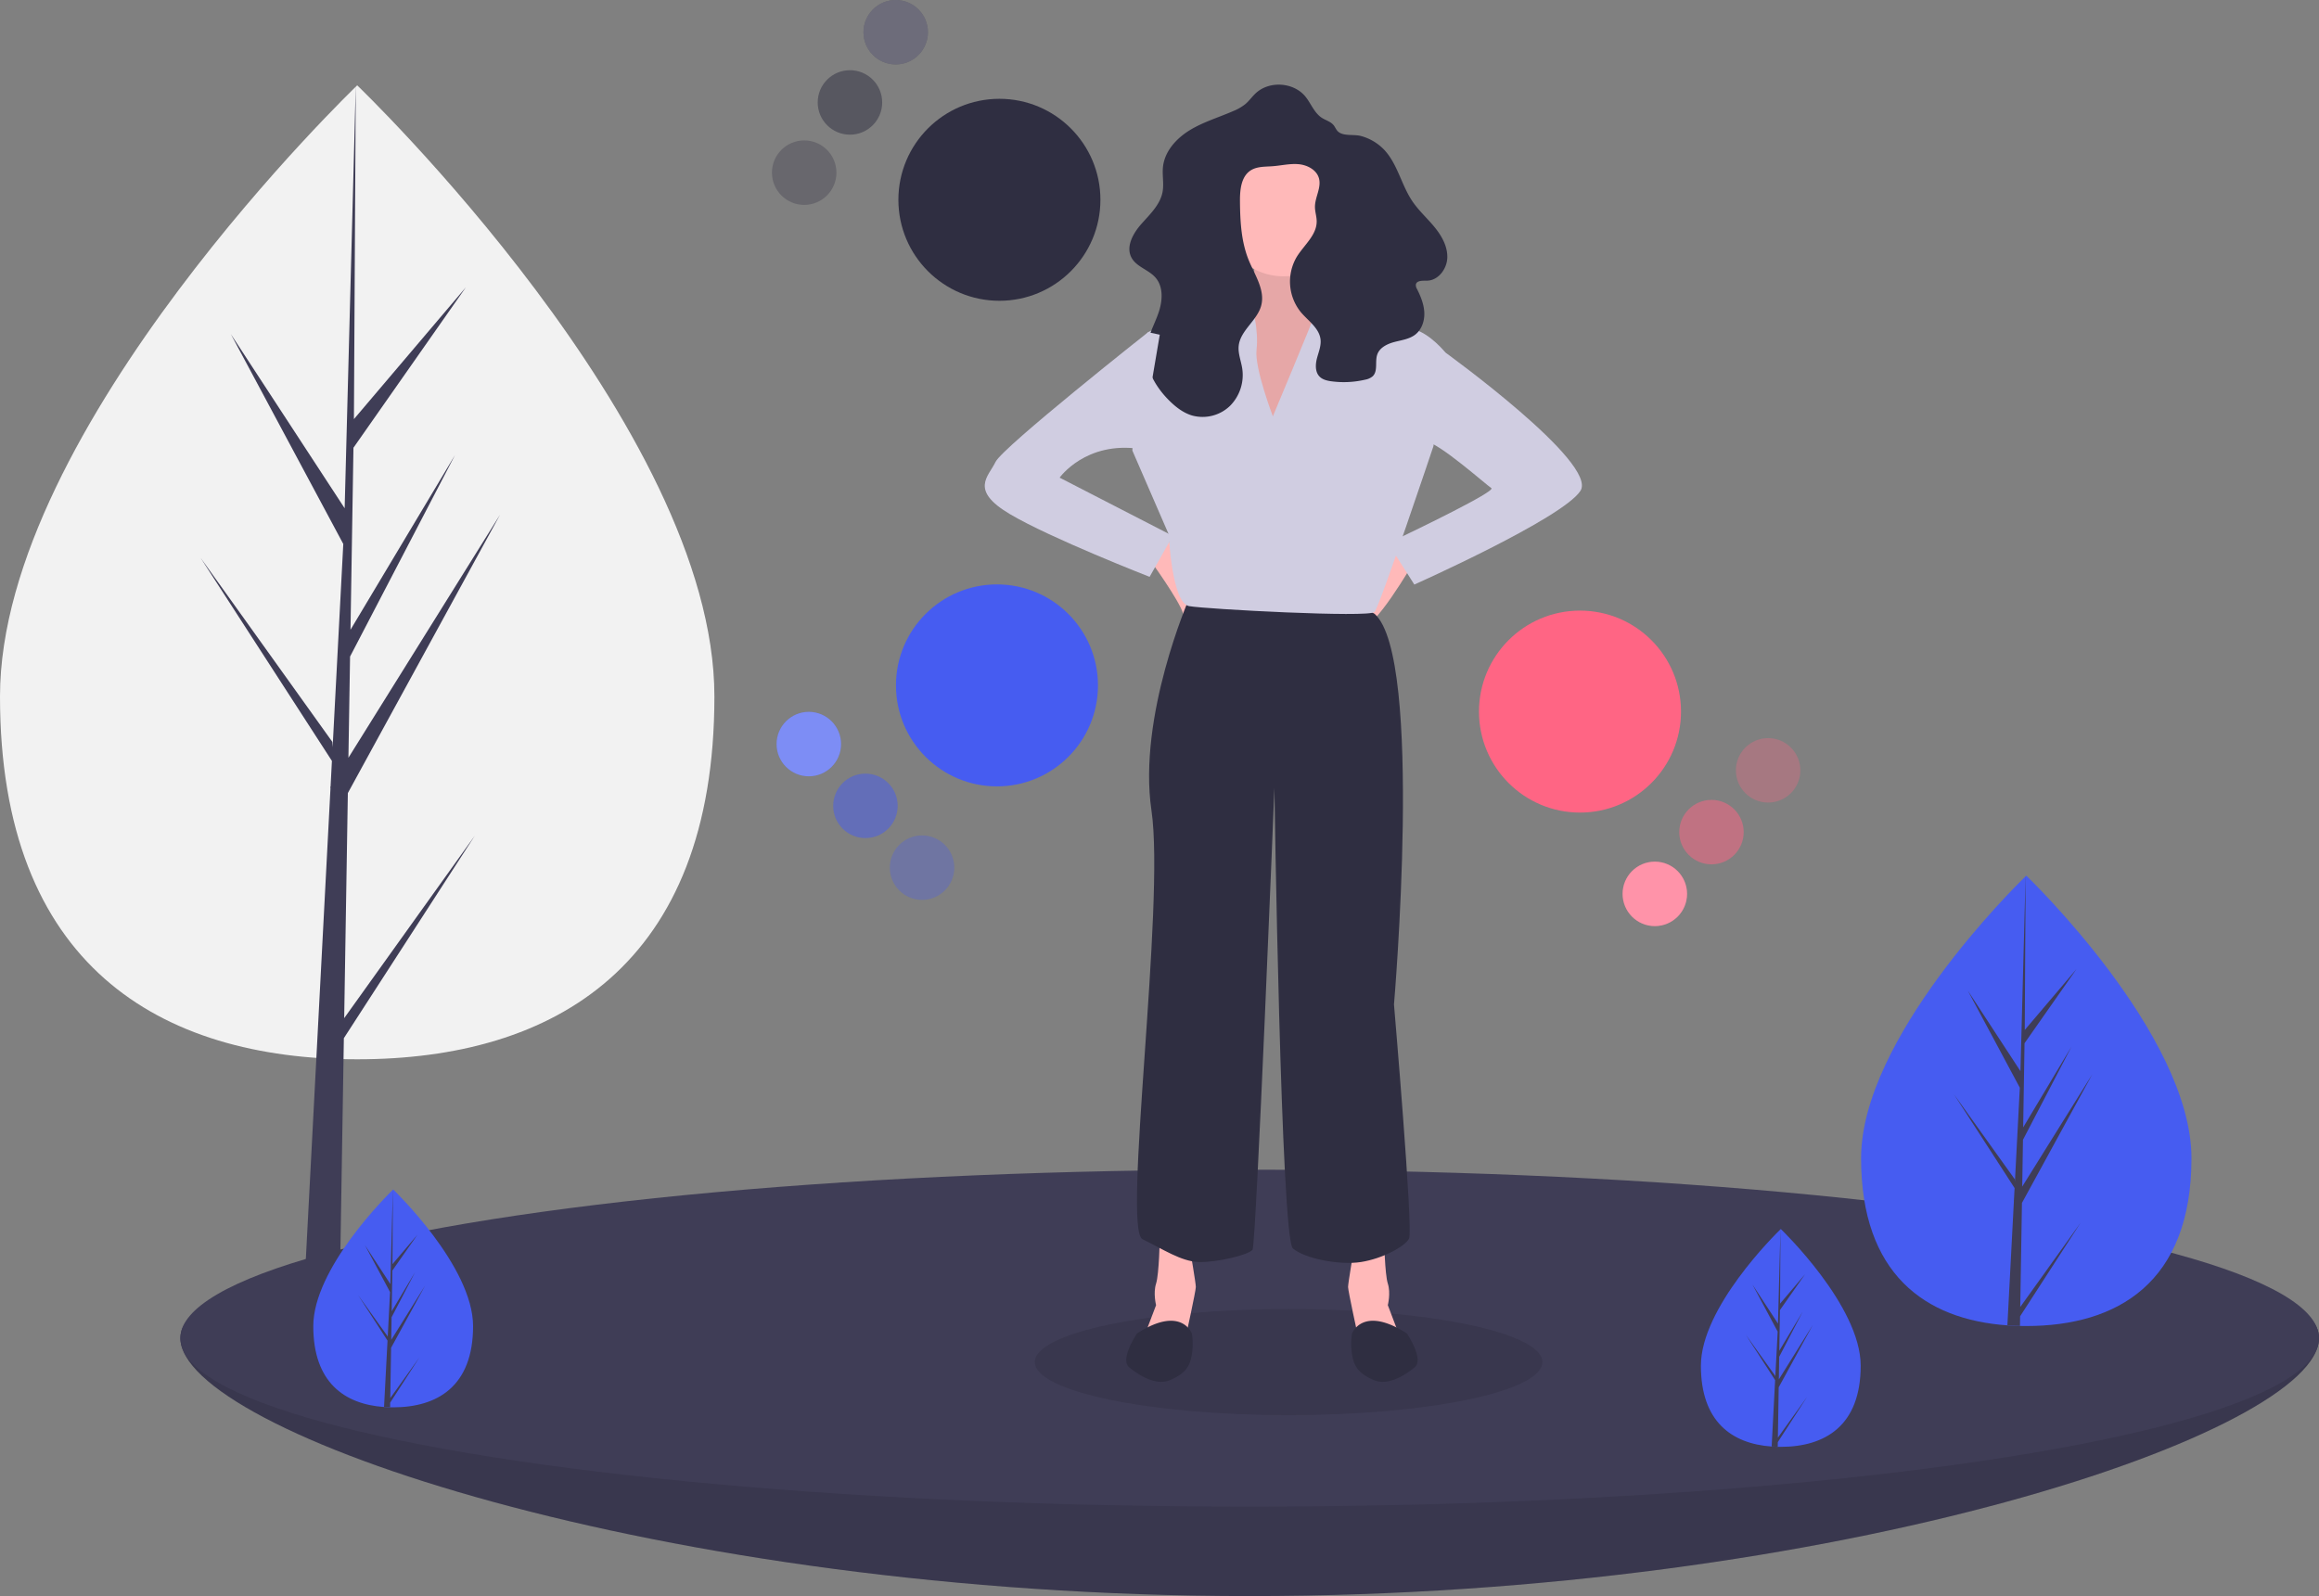 <svg id="ace48909-504a-4a53-928f-d9458b0a8bcb" data-name="Layer 1" xmlns="http://www.w3.org/2000/svg" width="1114.705" height="767.391" viewBox="0 0 1114.705 767.391"><rect x="0" y="0" width="1114.705" height="767.391" fill="#808080" stroke="none"/><title>swatches</title><path d="M386.049,401.154c0,129.31-76.873,174.461-171.701,174.461S42.647,530.464,42.647,401.154,214.348,107.34,214.348,107.34,386.049,271.843,386.049,401.154Z" transform="translate(-42.647 -66.304)" fill="#f2f2f2"/><polygon points="165.446 489.53 167.204 381.308 240.387 247.423 167.48 364.332 168.27 315.671 218.708 218.806 168.48 302.794 168.48 302.794 169.901 215.275 223.911 138.159 170.125 201.513 171.013 41.035 165.431 253.479 165.889 244.715 110.977 160.663 165.009 261.539 159.892 359.282 159.74 356.687 96.436 268.235 159.548 365.852 158.908 378.076 158.794 378.26 158.846 379.264 145.865 627.246 163.209 627.246 165.29 499.158 228.247 401.78 165.446 489.53" fill="#3f3d56"/><path d="M1157.353,709.696c0,44.735-230.126,124-514,124s-514-79.265-514-124,230.126-38,514-38S1157.353,664.961,1157.353,709.696Z" transform="translate(-42.647 -66.304)" fill="#3f3d56"/><path d="M1157.353,709.696c0,44.735-230.126,124-514,124s-514-79.265-514-124,230.126-38,514-38S1157.353,664.961,1157.353,709.696Z" transform="translate(-42.647 -66.304)" opacity="0.1"/><ellipse cx="600.705" cy="643.391" rx="514" ry="81" fill="#3f3d56"/><ellipse cx="619.401" cy="654.891" rx="122" ry="25.5" opacity="0.1"/><circle cx="480.397" cy="96.063" r="48.555" fill="#2f2e41"/><circle cx="386.561" cy="83.012" r="15.496" fill="#2f2e41" opacity="0.3"/><circle cx="408.555" cy="49.255" r="15.496" fill="#2f2e41" opacity="0.5"/><circle cx="430.549" cy="15.498" r="15.496" fill="#2f2e41"/><circle cx="430.549" cy="15.498" r="15.496" fill="#fff" opacity="0.3"/><circle cx="479.226" cy="329.54" r="48.555" fill="#465cf1"/><circle cx="443.218" cy="417.17" r="15.496" fill="#465cf1" opacity="0.3"/><circle cx="416.002" cy="387.462" r="15.496" fill="#465cf1" opacity="0.5"/><circle cx="388.786" cy="357.754" r="15.496" fill="#465cf1"/><circle cx="388.786" cy="357.754" r="15.496" fill="#fff" opacity="0.3"/><path d="M600.134,661.534s-.296,17.331-1.778,21.923,0,10.369,0,10.369l-5.629,14.813h19.997s4.74-21.627,4.74-23.552-2.814-18.22-2.814-18.22Z" transform="translate(-42.647 -66.304)" fill="#ffb9b9"/><path d="M615.54,707.453s-5.036-13.776-26.367,0c0,0-8.443,12.443-3.703,16.294s12.887,9.036,19.701,6.073,9.48-6.221,10.369-12.295A30.523,30.523,0,0,0,615.54,707.453Z" transform="translate(-42.647 -66.304)" fill="#2f2e41"/><path d="M707.971,661.534s.296,17.331,1.778,21.923,0,10.369,0,10.369l5.629,14.813H695.38s-4.74-21.627-4.74-23.552,2.814-18.22,2.814-18.22Z" transform="translate(-42.647 -66.304)" fill="#ffb9b9"/><path d="M692.566,707.453s5.036-13.776,26.367,0c0,0,8.443,12.443,3.703,16.294s-12.887,9.036-19.701,6.073-9.48-6.221-10.369-12.295A30.523,30.523,0,0,1,692.566,707.453Z" transform="translate(-42.647 -66.304)" fill="#2f2e41"/><path d="M595.098,335.062s14.516,19.997,16.294,26.367,12.887,5.777,12.146,0-20.145-36.736-20.145-36.736Z" transform="translate(-42.647 -66.304)" fill="#ffb9b9"/><path d="M712.415,328.544s-20.442,34.662-15.257,38.513S722.043,336.839,722.043,336.839Z" transform="translate(-42.647 -66.304)" fill="#ffb9b9"/><path d="M693.306,355.651h-33.773c-6.221,0-26.663,1.629-29.922,0S614.207,354.17,614.207,354.17s-24.737,56.585-18.072,101.763-14.072,201.453-4.296,206.193,18.516,10.665,26.959,10.961,24.145-3.407,25.922-5.925,10.517-222.042,10.517-222.042,3.111,216.562,8.888,221.45,22.367,8.147,32.736,6.518,21.034-7.406,23.108-11.258S712.711,549.253,712.711,549.253s14.368-166.939-9.332-187.825Z" transform="translate(-42.647 -66.304)" fill="#2f2e41"/><path d="M643.684,183.676s7.406,24.293-7.258,31.255,12.591,63.695,12.591,63.695,38.069-48.734,38.069-59.399l-6.369-6.369s-12.443-20.886-8.591-27.404S643.684,183.676,643.684,183.676Z" transform="translate(-42.647 -66.304)" fill="#ffb9b9"/><path d="M643.684,183.676s7.406,24.293-7.258,31.255,12.591,63.695,12.591,63.695,38.069-48.734,38.069-59.399l-6.369-6.369s-12.443-20.886-8.591-27.404S643.684,183.676,643.684,183.676Z" transform="translate(-42.647 -66.304)" opacity="0.1"/><path d="M654.497,266.479s-8.888-23.256-7.851-31.995-1.428-23.029-5.232-23.439-42.91,12.329-46.909,14.996-7.554,56.881-7.554,56.881l17.479,40.291s1.481,33.032,9.776,34.514,86.654,5.629,89.173,2.814,28.292-79.692,28.292-79.692l5.777-45.031S730.19,226.781,722.487,224.707s-32.588-10.961-35.402-11.258-11.702,1.333-12.443,3.999S654.497,266.479,654.497,266.479Z" transform="translate(-42.647 -66.304)" fill="#d0cde1"/><circle cx="616.96" cy="102.485" r="30.366" fill="#ffb9b9"/><path d="M670.065,112.653c-5.685-6.858-17.303-7.6-23.813-1.52-1.755,1.639-3.14,3.654-4.972,5.208a23.407,23.407,0,0,1-5.865,3.377c-6.943,3.04-14.316,5.2-20.793,9.137s-12.151,10.169-12.954,17.706c-.424,3.986.536,8.06-.193,12.002-1.143,6.179-6.107,10.789-10.263,15.502-3.947,4.477-7.499,10.859-4.675,16.118,2.402,4.473,8.288,5.8,11.596,9.652,3.819,4.447,3.33,11.179,1.439,16.727s-4.966,10.761-5.744,16.571c-1.28,9.563,3.974,18.936,10.817,25.737,3.131,3.112,6.734,5.918,10.96,7.194a18.995,18.995,0,0,0,18.297-4.63,21,21,0,0,0,5.837-18.127c-.576-3.591-2.053-7.116-1.67-10.733.788-7.43,8.892-12.117,10.812-19.337,1.965-7.388-2.995-14.584-5.913-21.649-3.681-8.912-4.201-18.779-4.287-28.421-.05-5.516.518-11.975,5.167-14.945,3.038-1.941,6.903-1.728,10.499-1.994,4.192-.31,8.363-1.36,12.548-.973s8.606,2.703,9.743,6.75c1.273,4.531-1.945,9.131-1.914,13.837.015,2.307.817,4.556.831,6.863.042,6.702-6.168,11.492-9.651,17.218a23.368,23.368,0,0,0,2,26.427c3.548,4.234,8.896,7.696,9.51,13.185.344,3.079-.95,6.069-1.73,9.067s-.906,6.58,1.273,8.782c1.478,1.493,3.674,1.985,5.756,2.262a44.944,44.944,0,0,0,16.085-.78,7.654,7.654,0,0,0,3.695-1.668c2.618-2.536.979-7.032,2.189-10.47,1.182-3.36,4.857-5.113,8.303-6.012s7.171-1.373,9.981-3.56c3.124-2.431,4.494-6.627,4.318-10.581s-1.701-7.724-3.479-11.26a3.653,3.653,0,0,1-.579-2.174c.346-2.038,3.255-1.862,5.322-1.887,5.456-.066,9.642-5.655,9.793-11.109s-2.754-10.543-6.223-14.754-7.594-7.893-10.637-12.422c-5.201-7.744-7.008-17.624-13.326-24.487a24.038,24.038,0,0,0-11.363-6.794c-3.35-.911-8.379.23-10.991-2.157-1.02-.932-1.455-2.435-2.453-3.425-1.623-1.61-3.84-2.084-5.661-3.386C674.191,120.217,672.737,115.877,670.065,112.653Z" transform="translate(-42.647 -66.304)" fill="#2f2e41"/><path d="M600.134,227.225l-5.629-1.185s-69.916,55.251-73.323,62.361-12.591,13.48,6.814,25.033,67.25,30.218,67.25,30.218l11.11-19.701-54.363-27.996s12.591-17.775,38.809-13.776Z" transform="translate(-42.647 -66.304)" fill="#d0cde1"/><path d="M732.56,233.595l4.888,2.222s73.619,53.178,64.88,66.509-79.84,45.031-79.84,45.031l-12.591-19.849s.976-.462,2.655-1.264c10.608-5.067,49.27-23.716,46.968-25.251-2.666-1.778-25.033-21.627-31.255-22.367S732.56,233.595,732.56,233.595Z" transform="translate(-42.647 -66.304)" fill="#d0cde1"/><circle cx="759.476" cy="342.136" r="48.555" fill="#ff6584"/><circle cx="795.449" cy="429.781" r="15.496" fill="#ff6584"/><circle cx="795.449" cy="429.781" r="15.496" fill="#fff" opacity="0.3"/><circle cx="822.677" cy="400.084" r="15.496" fill="#ff6584" opacity="0.5"/><circle cx="849.905" cy="370.387" r="15.496" fill="#ff6584" opacity="0.3"/><path d="M1096.049,623.183c0,59.806-35.548,80.68-79.41,80.68-1.014,0-2.028-.011-3.031-.032-2.038-.043-4.045-.139-6.04-.288-39.583-2.785-70.329-24.738-70.329-80.36,0-57.575,73.615-130.252,79.08-135.566l.011-.011c.203-.203.31-.299.31-.299S1096.049,563.387,1096.049,623.183Z" transform="translate(-42.647 -66.304)" fill="#465cf1"/><path d="M1013.746,694.717l29.049-40.575-29.113,45.025-.075,4.664c-2.038-.043-4.045-.139-6.04-.288l3.127-59.817-.021-.47.053-.085.299-5.645-29.188-45.143,29.273,40.906.075,1.195,2.358-45.207-24.983-46.647,25.293,38.707,2.465-93.721.011-.309v.299l-.416,73.914,24.876-29.295L1015.806,567.891l-.651,40.468,23.222-38.835-23.318,44.79-.363,22.507,33.713-54.064L1014.568,644.665Z" transform="translate(-42.647 -66.304)" fill="#3f3d56"/><path d="M270.049,703.933c0,28.926-17.193,39.022-38.408,39.022-.49,0-.981-.005-1.466-.015-.986-.021-1.956-.067-2.921-.139-19.144-1.347-34.015-11.965-34.015-38.867,0-27.847,35.605-62.998,38.248-65.568l.005-.005c.098-.098.15-.145.15-.145S270.049,675.012,270.049,703.933Z" transform="translate(-42.647 -66.304)" fill="#465cf1"/><path d="M230.242,738.531l14.05-19.624-14.081,21.777-.036,2.256c-.986-.021-1.956-.067-2.921-.139L228.766,713.869l-.01-.227.026-.041.145-2.73-14.117-21.834,14.158,19.784.036.578,1.141-21.865L218.061,664.973l12.233,18.721,1.192-45.329.005-.15v.145l-.201,35.749,12.032-14.169-12.083,17.25-.315,19.573,11.232-18.783-11.278,21.663-.175,10.886,16.306-26.149L230.64,714.323Z" transform="translate(-42.647 -66.304)" fill="#3f3d56"/><path d="M937.049,722.933c0,28.926-17.193,39.022-38.408,39.022-.49,0-.981-.005-1.466-.015-.986-.021-1.956-.067-2.921-.139-19.144-1.347-34.015-11.965-34.015-38.867,0-27.847,35.605-62.998,38.248-65.568l.005-.005c.098-.098.15-.145.15-.145S937.049,694.012,937.049,722.933Z" transform="translate(-42.647 -66.304)" fill="#465cf1"/><path d="M897.242,757.531l14.05-19.624-14.081,21.777-.036,2.256c-.986-.021-1.956-.067-2.921-.139L895.766,732.869l-.01-.227.026-.041.145-2.73-14.117-21.834,14.158,19.784.036.578,1.141-21.865L885.061,683.973l12.233,18.721,1.192-45.329.005-.15v.145l-.201,35.749,12.032-14.169-12.083,17.25-.315,19.573,11.232-18.783-11.278,21.663-.175,10.886,16.306-26.149L897.64,733.323Z" transform="translate(-42.647 -66.304)" fill="#3f3d56"/></svg>